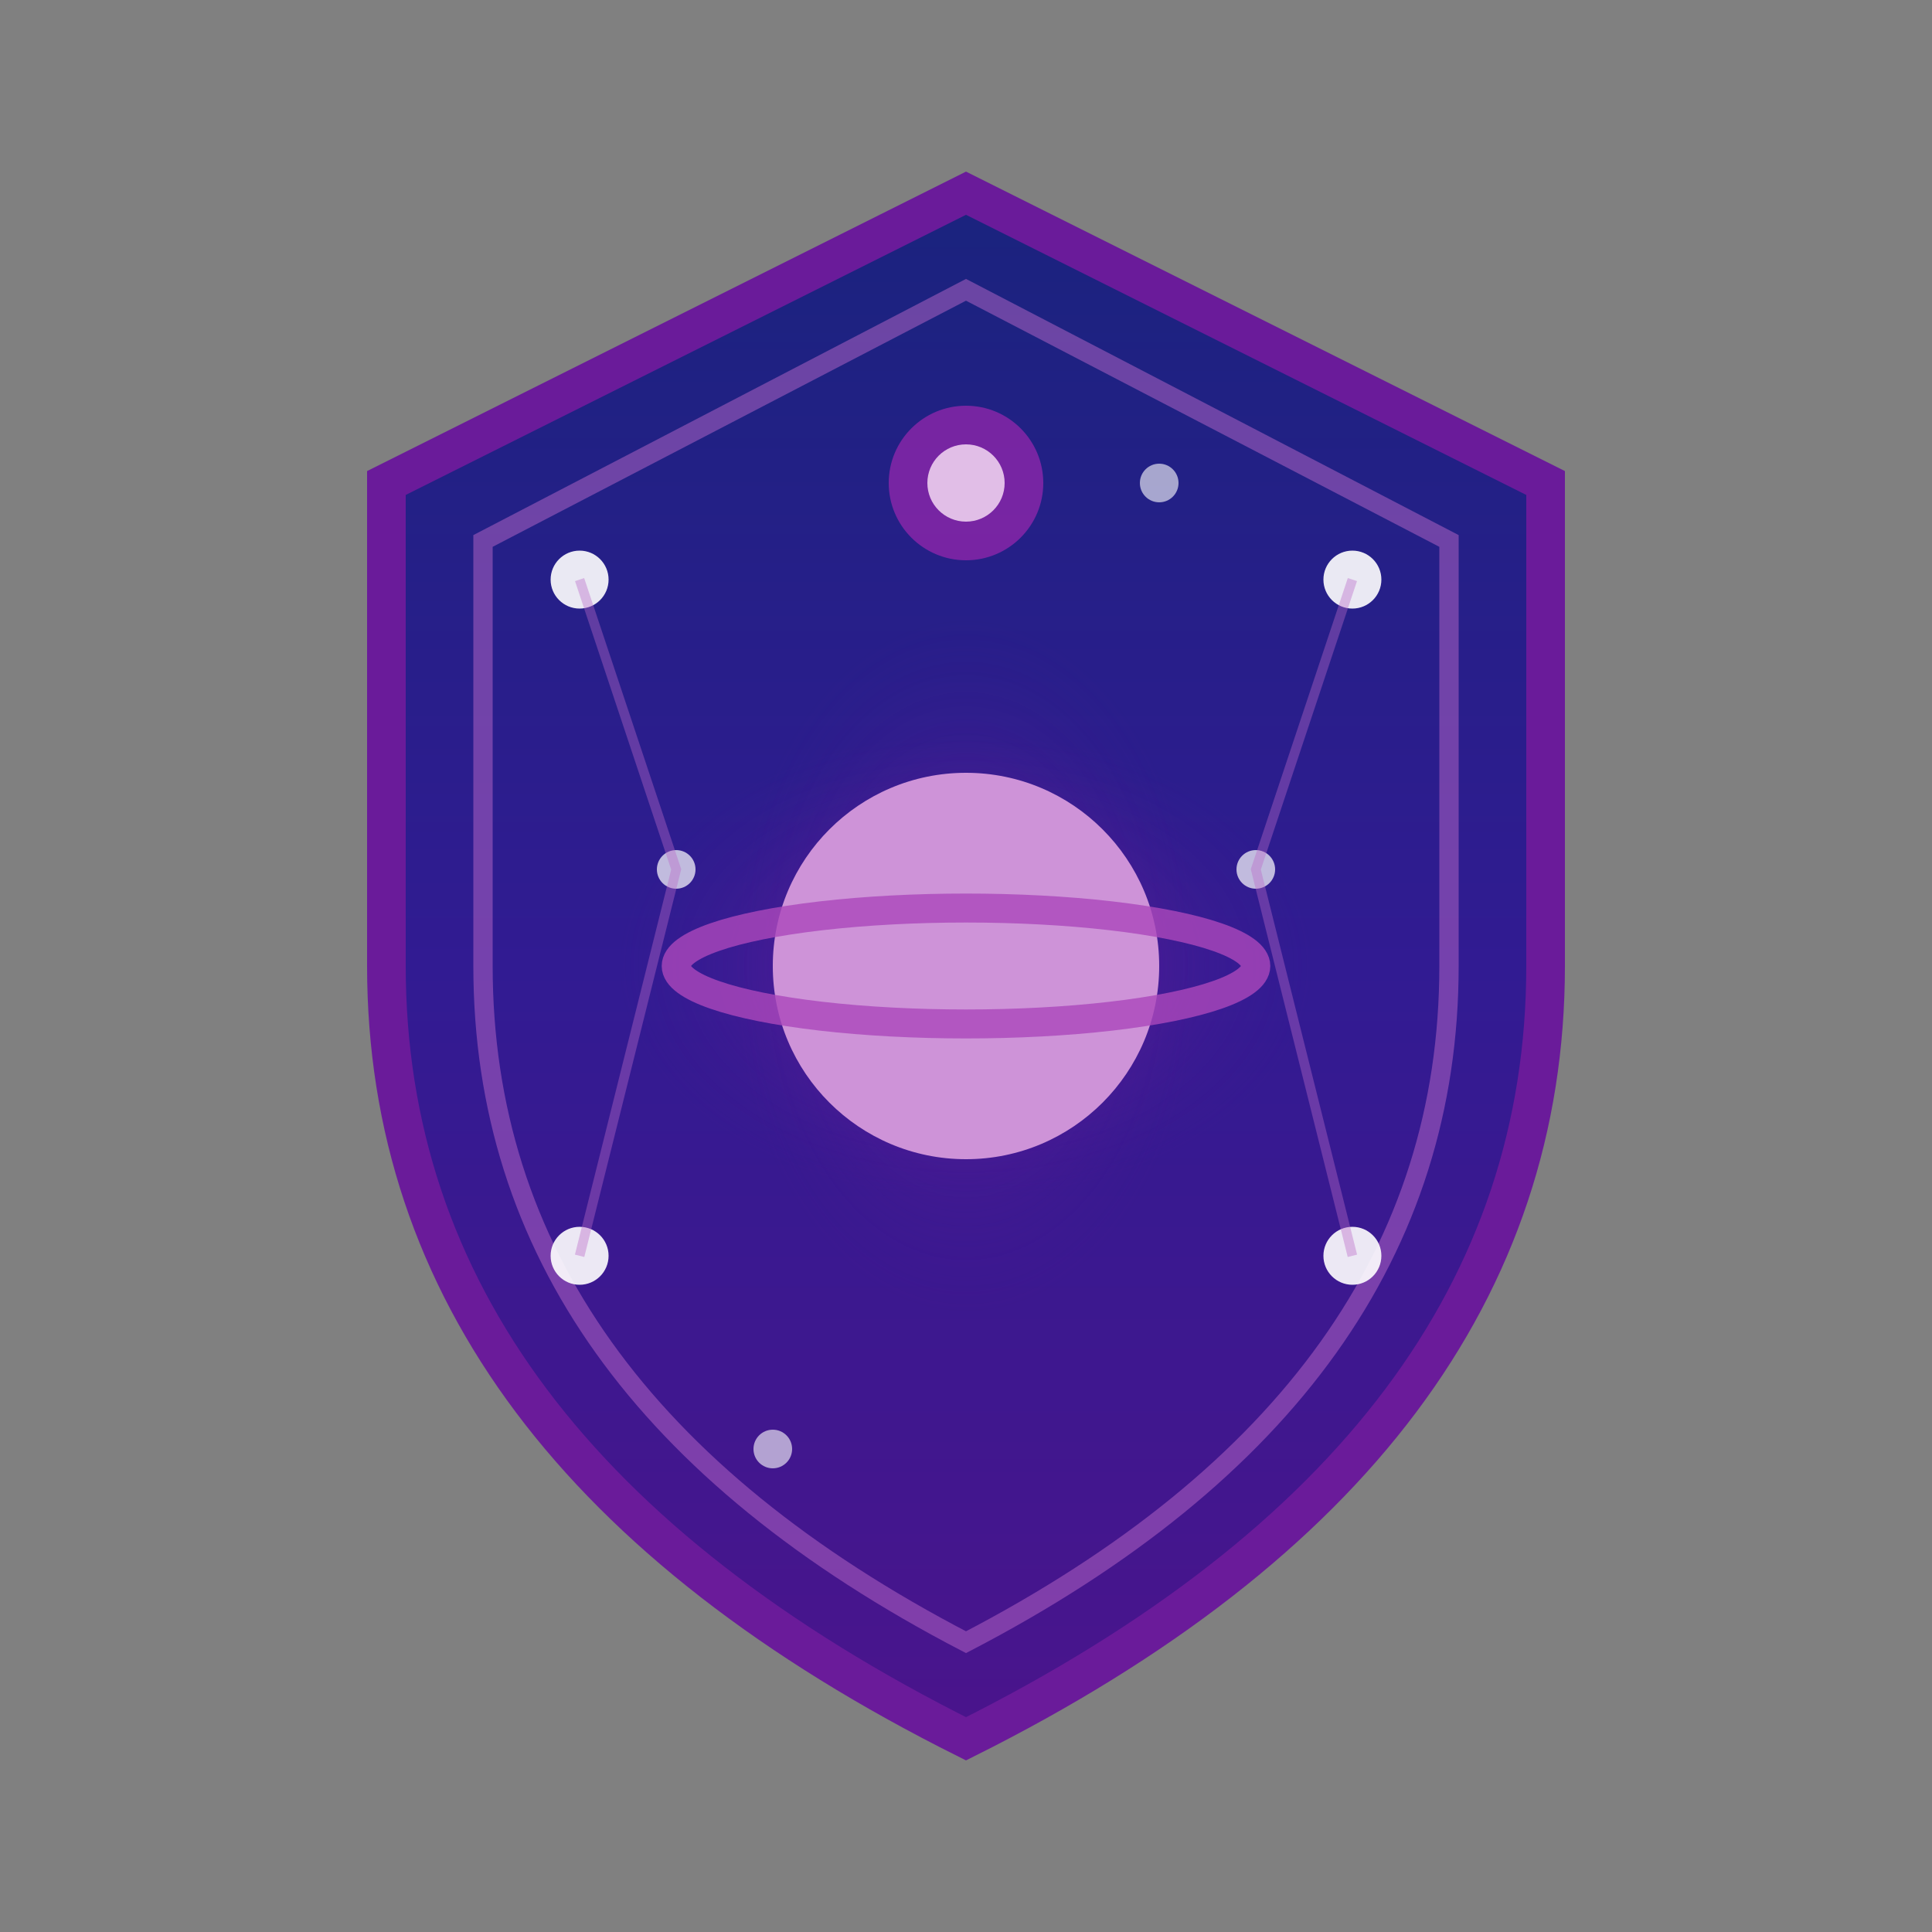 <svg xmlns="http://www.w3.org/2000/svg" viewBox="0 0 100 100">
  <rect x="0" y="0" width="100" height="100" fill="#808080" stroke="none"/>
  <defs>
    <linearGradient id="cosmic-grad" x1="0%" y1="0%" x2="0%" y2="100%">
      <stop offset="0%" style="stop-color:#1a237e;stop-opacity:1" />
      <stop offset="50%" style="stop-color:#311b92;stop-opacity:1" />
      <stop offset="100%" style="stop-color:#4a148c;stop-opacity:1" />
    </linearGradient>
    <radialGradient id="cosmic-glow" cx="50%" cy="50%" r="50%">
      <stop offset="0%" style="stop-color:#9c27b0;stop-opacity:0.8" />
      <stop offset="100%" style="stop-color:#4a148c;stop-opacity:0" />
    </radialGradient>
  </defs>

  <!-- Base do escudo -->
  <path d="M50 10 L20 25 L20 50 Q20 75 50 90 Q80 75 80 50 L80 25 Z"
        fill="url(#cosmic-grad)" stroke="#6a1b9a" stroke-width="2"/>

  <!-- Borda brilhante -->
  <path d="M50 15 L25 28 L25 50 Q25 72 50 85 Q75 72 75 50 L75 28 Z"
        fill="none" stroke="#ba68c8" stroke-width="1" opacity="0.5"/>

  <!-- Galáxia central -->
  <ellipse cx="50" cy="50" rx="18" ry="12" fill="url(#cosmic-glow)" opacity="0.7"/>
  <ellipse cx="50" cy="50" rx="12" ry="18" fill="url(#cosmic-glow)" opacity="0.5"/>

  <!-- Planeta central -->
  <circle cx="50" cy="50" r="10" fill="#ce93d8"/>
  <ellipse cx="50" cy="50" rx="15" ry="3" fill="none" stroke="#ab47bc" stroke-width="1.5" opacity="0.8"/>

  <!-- Estrelas cósmicas -->
  <g fill="#ffffff">
    <circle cx="30" cy="30" r="1.5" opacity="0.9"/>
    <circle cx="70" cy="30" r="1.5" opacity="0.9"/>
    <circle cx="35" cy="45" r="1" opacity="0.7"/>
    <circle cx="65" cy="45" r="1" opacity="0.7"/>
    <circle cx="30" cy="65" r="1.5" opacity="0.9"/>
    <circle cx="70" cy="65" r="1.5" opacity="0.9"/>
    <circle cx="40" cy="75" r="1" opacity="0.6"/>
    <circle cx="60" cy="25" r="1" opacity="0.6"/>
  </g>

  <!-- Constelação -->
  <g stroke="#ba68c8" stroke-width="0.5" opacity="0.4" fill="none">
    <polyline points="30,30 35,45 30,65"/>
    <polyline points="70,30 65,45 70,65"/>
  </g>

  <!-- Orbe superior -->
  <circle cx="50" cy="25" r="4" fill="#9c27b0" opacity="0.7"/>
  <circle cx="50" cy="25" r="2" fill="#e1bee7"/>
</svg>